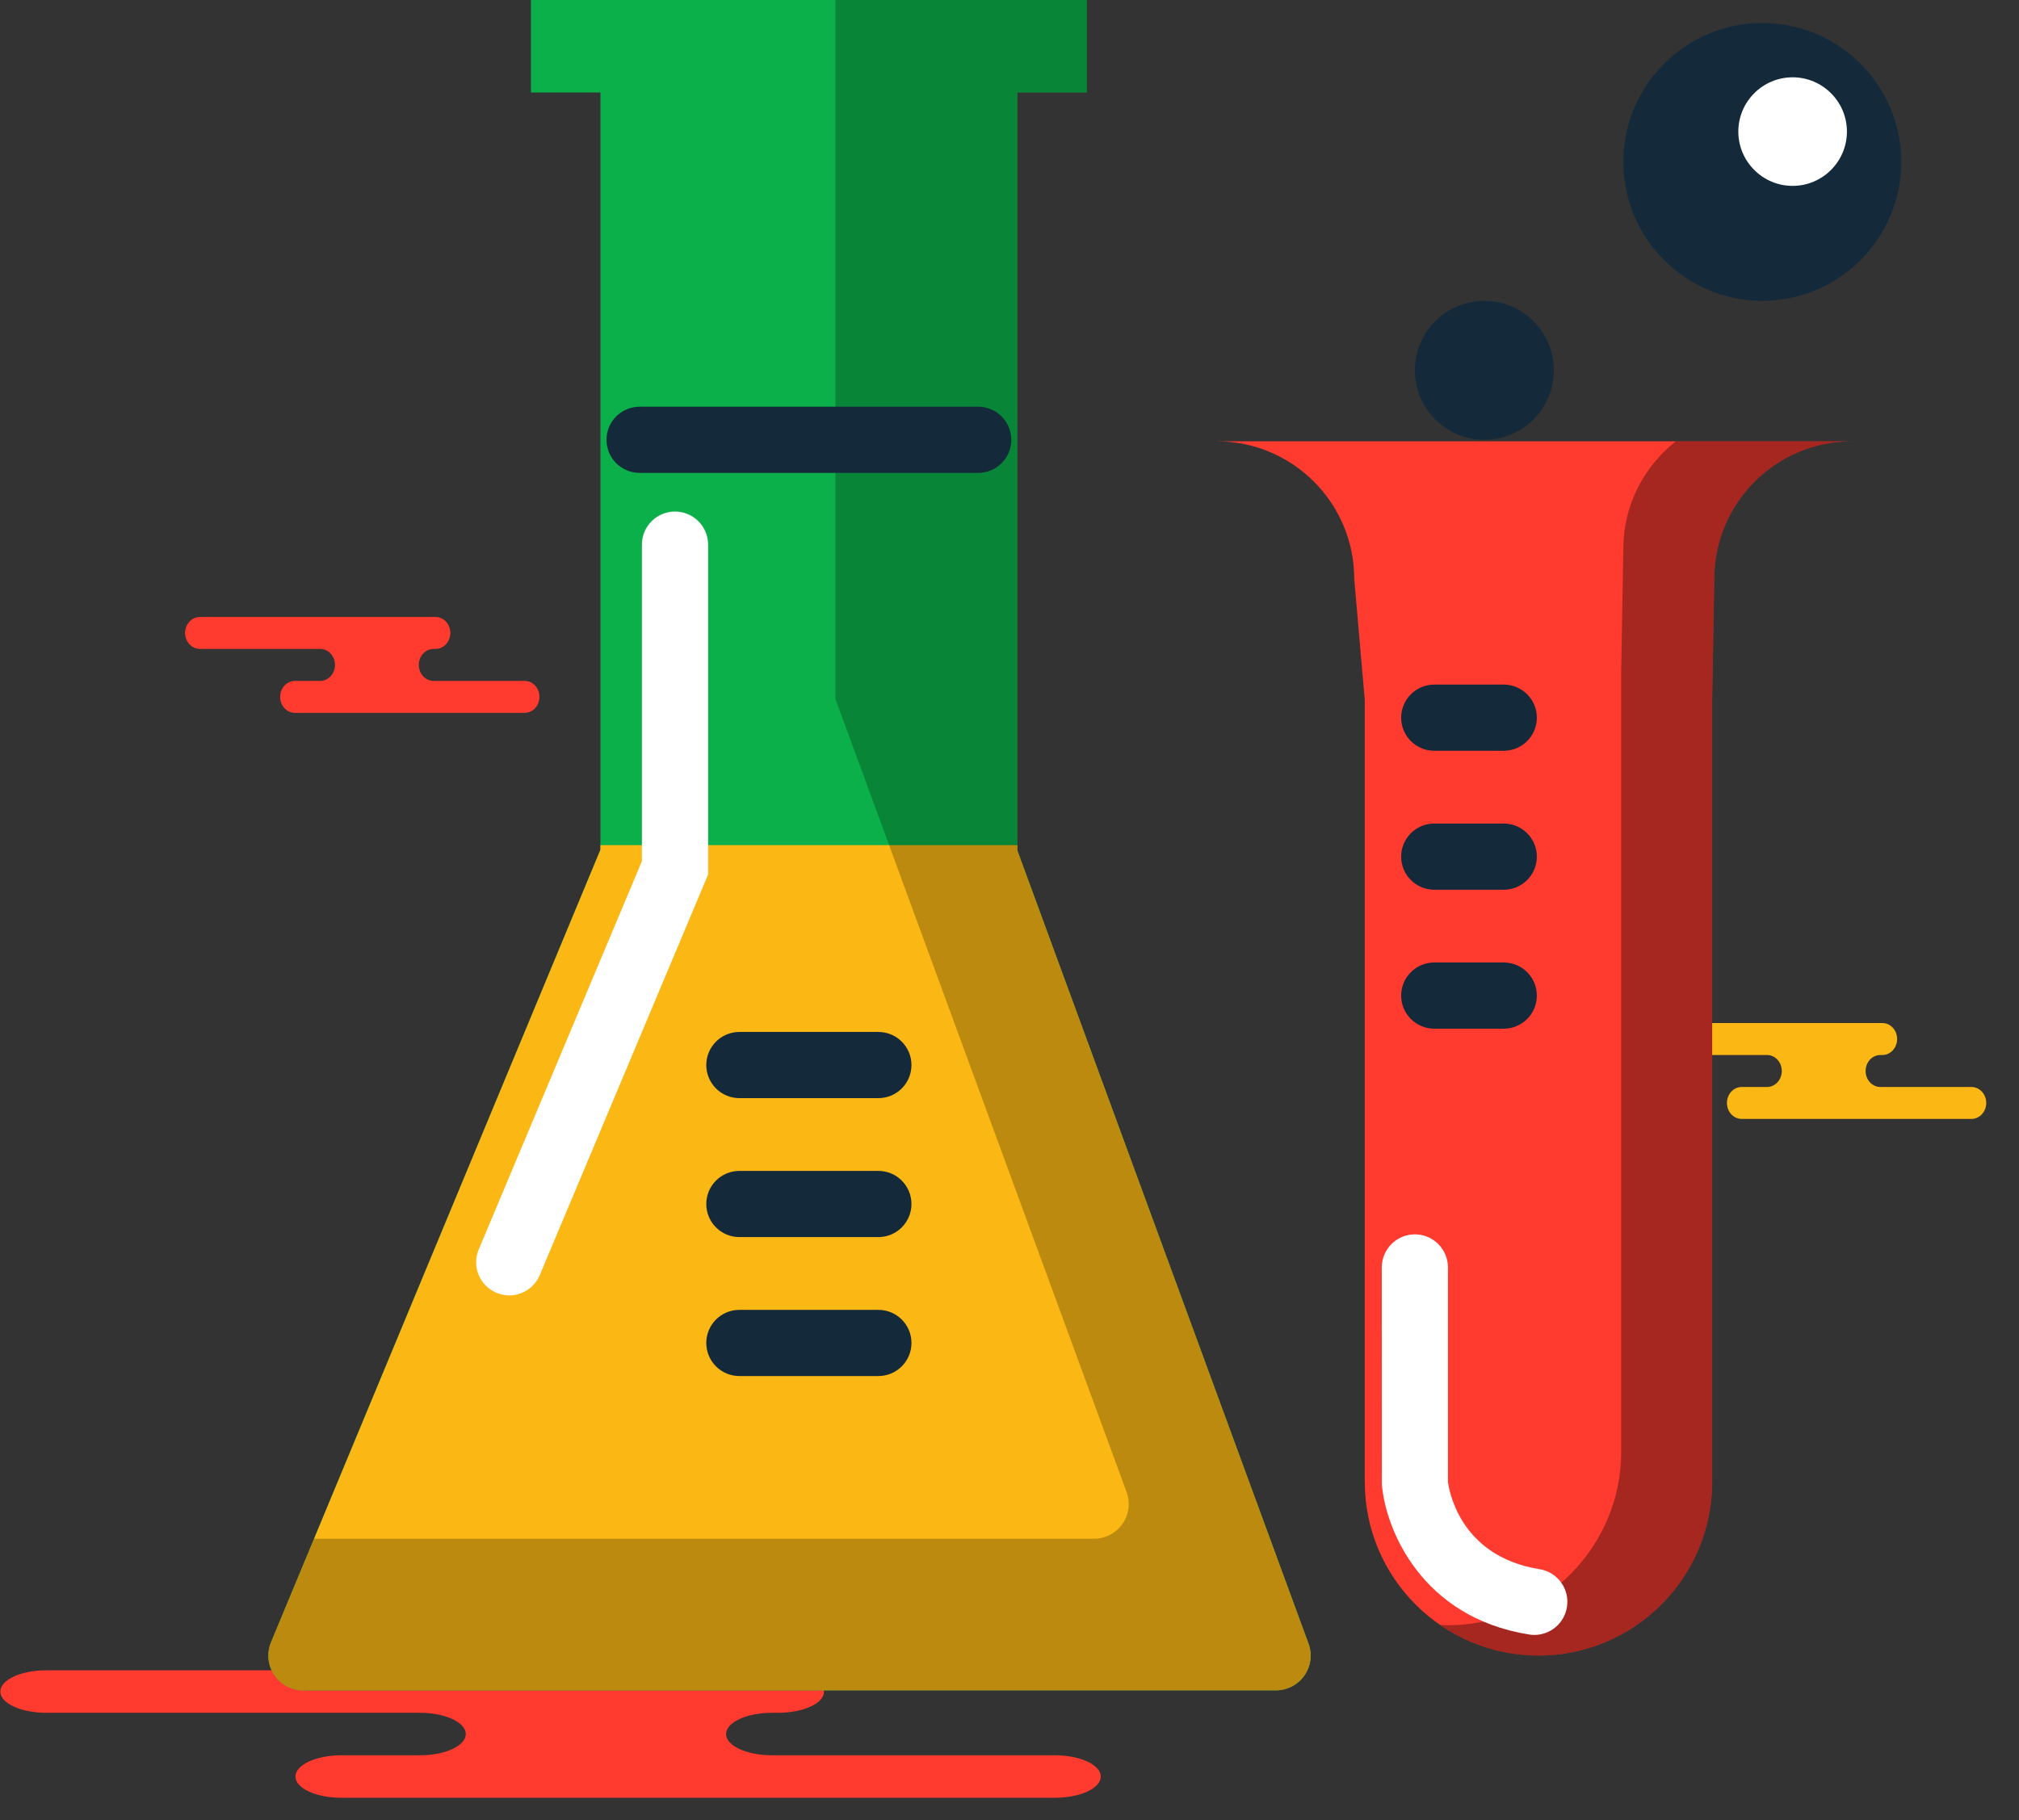 <svg xmlns="http://www.w3.org/2000/svg" xmlns:xlink="http://www.w3.org/1999/xlink" preserveAspectRatio="xMidYMid" width="61" height="55" viewBox="0 0 61 55">
  <rect x="0" y="0" width="61" height="55" fill="#333333" stroke="none"/>
  <defs>
    <style>

      .cls-3 {
        fill: #ff3a2f;
      }

      .cls-5 {
        fill: #fbb713;
      }

      .cls-6 {
        fill: #0cb04a;
      }

      .cls-8 {
        fill: #020403;
        opacity: 0.25;
      }

      .cls-9 {
        fill: #142a3b;
      }

      .cls-14 {
        fill: #020403;
        opacity: 0.35;
      }

      .cls-19 {
        fill: #ffffff;
      }
    </style>
  </defs>
  <g id="group-159svg">
    <path d="M19.535,50.474 C19.535,50.474 23.510,50.474 23.510,50.474 C24.276,50.474 24.897,50.762 24.897,51.117 C24.897,51.471 24.276,51.758 23.510,51.758 C23.510,51.758 23.325,51.758 23.325,51.758 C22.559,51.758 21.937,52.046 21.937,52.400 C21.937,52.755 22.559,53.042 23.325,53.042 C23.325,53.042 31.870,53.042 31.870,53.042 C32.637,53.042 33.258,53.330 33.258,53.684 C33.258,54.039 32.637,54.326 31.870,54.326 C31.870,54.326 21.601,54.326 21.601,54.326 C21.601,54.326 10.313,54.326 10.313,54.326 C9.547,54.326 8.926,54.039 8.926,53.684 C8.926,53.330 9.547,53.042 10.313,53.042 C10.313,53.042 12.685,53.042 12.685,53.042 C13.452,53.042 14.073,52.755 14.073,52.400 C14.073,52.046 13.452,51.758 12.685,51.758 C12.685,51.758 1.398,51.758 1.398,51.758 C0.632,51.758 0.010,51.471 0.010,51.117 C0.010,50.762 0.632,50.474 1.398,50.474 C1.398,50.474 4.066,50.474 4.066,50.474 C4.066,50.474 19.535,50.474 19.535,50.474 Z" id="path-1" class="cls-3" fill-rule="evenodd"/>
    <path d="M11.879,18.644 C11.879,18.644 13.159,18.644 13.159,18.644 C13.406,18.644 13.606,18.860 13.606,19.127 C13.606,19.393 13.406,19.609 13.159,19.609 C13.159,19.609 13.100,19.609 13.100,19.609 C12.853,19.609 12.653,19.826 12.653,20.092 C12.653,20.359 12.853,20.576 13.100,20.576 C13.100,20.576 15.851,20.576 15.851,20.576 C16.098,20.576 16.298,20.792 16.298,21.058 C16.298,21.326 16.098,21.542 15.851,21.542 C15.851,21.542 12.545,21.542 12.545,21.542 C12.545,21.542 8.911,21.542 8.911,21.542 C8.664,21.542 8.464,21.326 8.464,21.058 C8.464,20.792 8.664,20.576 8.911,20.576 C8.911,20.576 9.674,20.576 9.674,20.576 C9.921,20.576 10.121,20.359 10.121,20.092 C10.121,19.826 9.921,19.609 9.674,19.609 C9.674,19.609 6.040,19.609 6.040,19.609 C5.793,19.609 5.593,19.393 5.593,19.127 C5.593,18.860 5.793,18.644 6.040,18.644 C6.040,18.644 6.899,18.644 6.899,18.644 C6.899,18.644 11.879,18.644 11.879,18.644 Z" id="path-2" class="cls-3" fill-rule="evenodd"/>
    <path d="M55.592,30.915 C55.592,30.915 56.872,30.915 56.872,30.915 C57.119,30.915 57.318,31.131 57.318,31.397 C57.318,31.664 57.119,31.881 56.872,31.881 C56.872,31.881 56.812,31.881 56.812,31.881 C56.565,31.881 56.366,32.096 56.366,32.364 C56.366,32.630 56.565,32.847 56.812,32.847 C56.812,32.847 59.563,32.847 59.563,32.847 C59.810,32.847 60.010,33.063 60.010,33.330 C60.010,33.597 59.810,33.812 59.563,33.812 C59.563,33.812 56.257,33.812 56.257,33.812 C56.257,33.812 52.623,33.812 52.623,33.812 C52.376,33.812 52.176,33.597 52.176,33.330 C52.176,33.063 52.376,32.847 52.623,32.847 C52.623,32.847 53.387,32.847 53.387,32.847 C53.633,32.847 53.833,32.630 53.833,32.364 C53.833,32.096 53.633,31.881 53.387,31.881 C53.387,31.881 49.753,31.881 49.753,31.881 C49.506,31.881 49.306,31.664 49.306,31.397 C49.306,31.131 49.506,30.915 49.753,30.915 C49.753,30.915 50.612,30.915 50.612,30.915 C50.612,30.915 55.592,30.915 55.592,30.915 Z" id="path-3" class="cls-5" fill-rule="evenodd"/>
    <path d="M16.041,-0.001 C16.041,-0.001 16.041,2.794 16.041,2.794 C16.041,2.794 18.141,2.794 18.141,2.794 C18.141,2.794 18.141,25.678 18.141,25.678 C18.141,25.678 8.188,49.628 8.188,49.628 C8.054,49.951 8.090,50.320 8.285,50.611 C8.479,50.904 8.807,51.079 9.158,51.079 C9.158,51.079 38.549,51.079 38.549,51.079 C38.893,51.079 39.213,50.911 39.410,50.630 C39.606,50.348 39.653,49.990 39.534,49.668 C39.534,49.668 30.737,25.700 30.737,25.700 C30.737,25.700 30.737,2.794 30.737,2.794 C30.737,2.794 32.836,2.794 32.836,2.794 C32.836,2.794 32.836,-0.001 32.836,-0.001 C32.836,-0.001 16.041,-0.001 16.041,-0.001 Z" id="path-4" class="cls-6" fill-rule="evenodd"/>
    <path d="M39.534,49.669 C39.534,49.669 30.737,25.700 30.737,25.700 C30.737,25.700 30.737,25.539 30.737,25.539 C30.737,25.539 18.141,25.539 18.141,25.539 C18.141,25.539 18.141,25.678 18.141,25.678 C18.141,25.678 8.188,49.628 8.188,49.628 C8.054,49.951 8.090,50.320 8.285,50.611 C8.479,50.904 8.808,51.079 9.158,51.079 C9.158,51.079 38.549,51.079 38.549,51.079 C38.893,51.079 39.213,50.911 39.410,50.630 C39.606,50.348 39.653,49.990 39.534,49.669 Z" id="path-5" class="cls-5" fill-rule="evenodd"/>
    <path d="M39.534,49.669 C39.534,49.669 30.737,25.700 30.737,25.700 C30.737,25.700 30.737,2.794 30.737,2.794 C30.737,2.794 32.836,2.794 32.836,2.794 C32.836,2.794 32.836,-0.001 32.836,-0.001 C32.836,-0.001 25.240,-0.001 25.240,-0.001 C25.240,-0.001 25.240,21.119 25.240,21.119 C25.240,21.119 34.038,45.088 34.038,45.088 C34.157,45.410 34.109,45.768 33.913,46.050 C33.717,46.330 33.396,46.498 33.053,46.498 C33.053,46.498 9.488,46.498 9.488,46.498 C9.488,46.498 8.188,49.628 8.188,49.628 C8.054,49.951 8.090,50.320 8.285,50.611 C8.479,50.904 8.808,51.079 9.158,51.079 C9.158,51.079 38.549,51.079 38.549,51.079 C38.893,51.079 39.213,50.911 39.410,50.630 C39.606,50.348 39.653,49.990 39.534,49.669 Z" id="path-6" class="cls-8" fill-rule="evenodd"/>
    <path d="M29.554,14.290 C29.554,14.290 19.324,14.290 19.324,14.290 C18.771,14.290 18.324,13.843 18.324,13.290 C18.324,12.738 18.771,12.290 19.324,12.290 C19.324,12.290 29.554,12.290 29.554,12.290 C30.106,12.290 30.554,12.738 30.554,13.290 C30.554,13.843 30.106,14.290 29.554,14.290 Z" id="path-7" class="cls-9" fill-rule="evenodd"/>
    <path d="M26.538,33.184 C26.538,33.184 22.339,33.184 22.339,33.184 C21.787,33.184 21.339,32.737 21.339,32.184 C21.339,31.632 21.787,31.184 22.339,31.184 C22.339,31.184 26.538,31.184 26.538,31.184 C27.090,31.184 27.538,31.632 27.538,32.184 C27.538,32.737 27.090,33.184 26.538,33.184 Z" id="path-8" class="cls-9" fill-rule="evenodd"/>
    <path d="M26.538,37.383 C26.538,37.383 22.339,37.383 22.339,37.383 C21.787,37.383 21.339,36.935 21.339,36.383 C21.339,35.831 21.787,35.383 22.339,35.383 C22.339,35.383 26.538,35.383 26.538,35.383 C27.090,35.383 27.538,35.831 27.538,36.383 C27.538,36.935 27.090,37.383 26.538,37.383 Z" id="path-9" class="cls-9" fill-rule="evenodd"/>
    <path d="M26.538,41.582 C26.538,41.582 22.339,41.582 22.339,41.582 C21.787,41.582 21.339,41.134 21.339,40.582 C21.339,40.029 21.787,39.582 22.339,39.582 C22.339,39.582 26.538,39.582 26.538,39.582 C27.090,39.582 27.538,40.029 27.538,40.582 C27.538,41.134 27.090,41.582 26.538,41.582 Z" id="path-10" class="cls-9" fill-rule="evenodd"/>
    <path d="M55.948,13.336 C53.658,13.336 51.794,15.199 51.794,17.489 C51.794,17.489 51.730,21.153 51.730,21.153 C51.730,21.153 51.730,44.781 51.730,44.781 C51.730,47.675 49.376,50.029 46.482,50.029 C43.588,50.029 41.234,47.675 41.234,44.781 C41.234,44.781 41.234,21.153 41.234,21.153 C41.234,21.153 40.915,17.489 40.915,17.489 C40.915,15.199 39.052,13.336 36.762,13.336 C36.762,13.336 55.948,13.336 55.948,13.336 Z" id="path-11" class="cls-3" fill-rule="evenodd"/>
    <path d="M50.630,13.336 C49.672,14.097 49.046,15.258 49.046,16.573 C49.046,16.573 48.982,20.237 48.982,20.237 C48.982,20.237 48.982,43.864 48.982,43.864 C48.982,46.759 46.627,49.113 43.734,49.113 C43.658,49.113 43.584,49.105 43.510,49.101 C44.355,49.685 45.379,50.029 46.482,50.029 C49.376,50.029 51.730,47.675 51.730,44.781 C51.730,44.781 51.730,21.153 51.730,21.153 C51.730,21.153 51.794,17.489 51.794,17.489 C51.794,15.199 53.658,13.336 55.948,13.336 C55.948,13.336 50.630,13.336 50.630,13.336 Z" id="path-12" class="cls-14" fill-rule="evenodd"/>
    <path d="M45.433,22.687 C45.433,22.687 43.333,22.687 43.333,22.687 C42.781,22.687 42.333,22.240 42.333,21.687 C42.333,21.136 42.781,20.687 43.333,20.687 C43.333,20.687 45.433,20.687 45.433,20.687 C45.985,20.687 46.433,21.136 46.433,21.687 C46.433,22.240 45.985,22.687 45.433,22.687 Z" id="path-13" class="cls-9" fill-rule="evenodd"/>
    <path d="M45.433,26.887 C45.433,26.887 43.333,26.887 43.333,26.887 C42.781,26.887 42.333,26.438 42.333,25.886 C42.333,25.334 42.781,24.886 43.333,24.886 C43.333,24.886 45.433,24.886 45.433,24.886 C45.985,24.886 46.433,25.334 46.433,25.886 C46.433,26.438 45.985,26.887 45.433,26.887 Z" id="path-14" class="cls-9" fill-rule="evenodd"/>
    <path d="M45.433,31.085 C45.433,31.085 43.333,31.085 43.333,31.085 C42.781,31.085 42.333,30.637 42.333,30.085 C42.333,29.533 42.781,29.085 43.333,29.085 C43.333,29.085 45.433,29.085 45.433,29.085 C45.985,29.085 46.433,29.533 46.433,30.085 C46.433,30.637 45.985,31.085 45.433,31.085 Z" id="path-15" class="cls-9" fill-rule="evenodd"/>
    <path d="M53.245,0.694 C50.929,0.694 49.046,2.578 49.046,4.893 C49.046,7.207 50.929,9.091 53.245,9.091 C55.560,9.091 57.443,7.207 57.443,4.893 C57.443,2.578 55.560,0.694 53.245,0.694 C53.245,0.694 53.245,0.694 53.245,0.694 Z" id="path-16" class="cls-9" fill-rule="evenodd"/>
    <path d="M54.161,2.336 C53.256,2.336 52.520,3.072 52.520,3.976 C52.520,4.881 53.256,5.617 54.161,5.617 C55.065,5.617 55.801,4.881 55.801,3.976 C55.801,3.072 55.065,2.336 54.161,2.336 C54.161,2.336 54.161,2.336 54.161,2.336 Z" id="path-17" class="cls-19" fill-rule="evenodd"/>
    <path d="M44.847,9.091 C43.687,9.091 42.747,10.030 42.747,11.191 C42.747,12.351 43.687,13.290 44.847,13.290 C46.007,13.290 46.946,12.351 46.946,11.191 C46.946,10.030 46.007,9.091 44.847,9.091 C44.847,9.091 44.847,9.091 44.847,9.091 Z" id="path-18" class="cls-9" fill-rule="evenodd"/>
    <path d="M46.356,49.405 C46.304,49.405 46.250,49.401 46.197,49.392 C42.931,48.869 41.861,46.200 41.751,44.863 C41.751,44.863 41.748,38.300 41.748,38.300 C41.748,37.748 42.195,37.300 42.747,37.300 C43.300,37.300 43.747,37.748 43.747,38.300 C43.747,38.300 43.747,44.781 43.747,44.781 C43.767,44.928 44.045,47.022 46.513,47.418 C47.059,47.505 47.430,48.018 47.342,48.563 C47.264,49.055 46.839,49.405 46.356,49.405 Z" id="path-19" class="cls-19" fill-rule="evenodd"/>
    <path d="M15.385,39.145 C15.256,39.145 15.125,39.119 14.999,39.066 C14.489,38.852 14.250,38.266 14.464,37.757 C14.464,37.757 19.394,26.023 19.394,26.023 C19.394,26.023 19.394,16.458 19.394,16.458 C19.394,15.906 19.842,15.458 20.394,15.458 C20.946,15.458 21.394,15.906 21.394,16.458 C21.394,16.458 21.394,26.427 21.394,26.427 C21.394,26.427 16.308,38.531 16.308,38.531 C16.147,38.915 15.776,39.145 15.385,39.145 Z" id="path-20" class="cls-19" fill-rule="evenodd"/>
  </g>
</svg>
